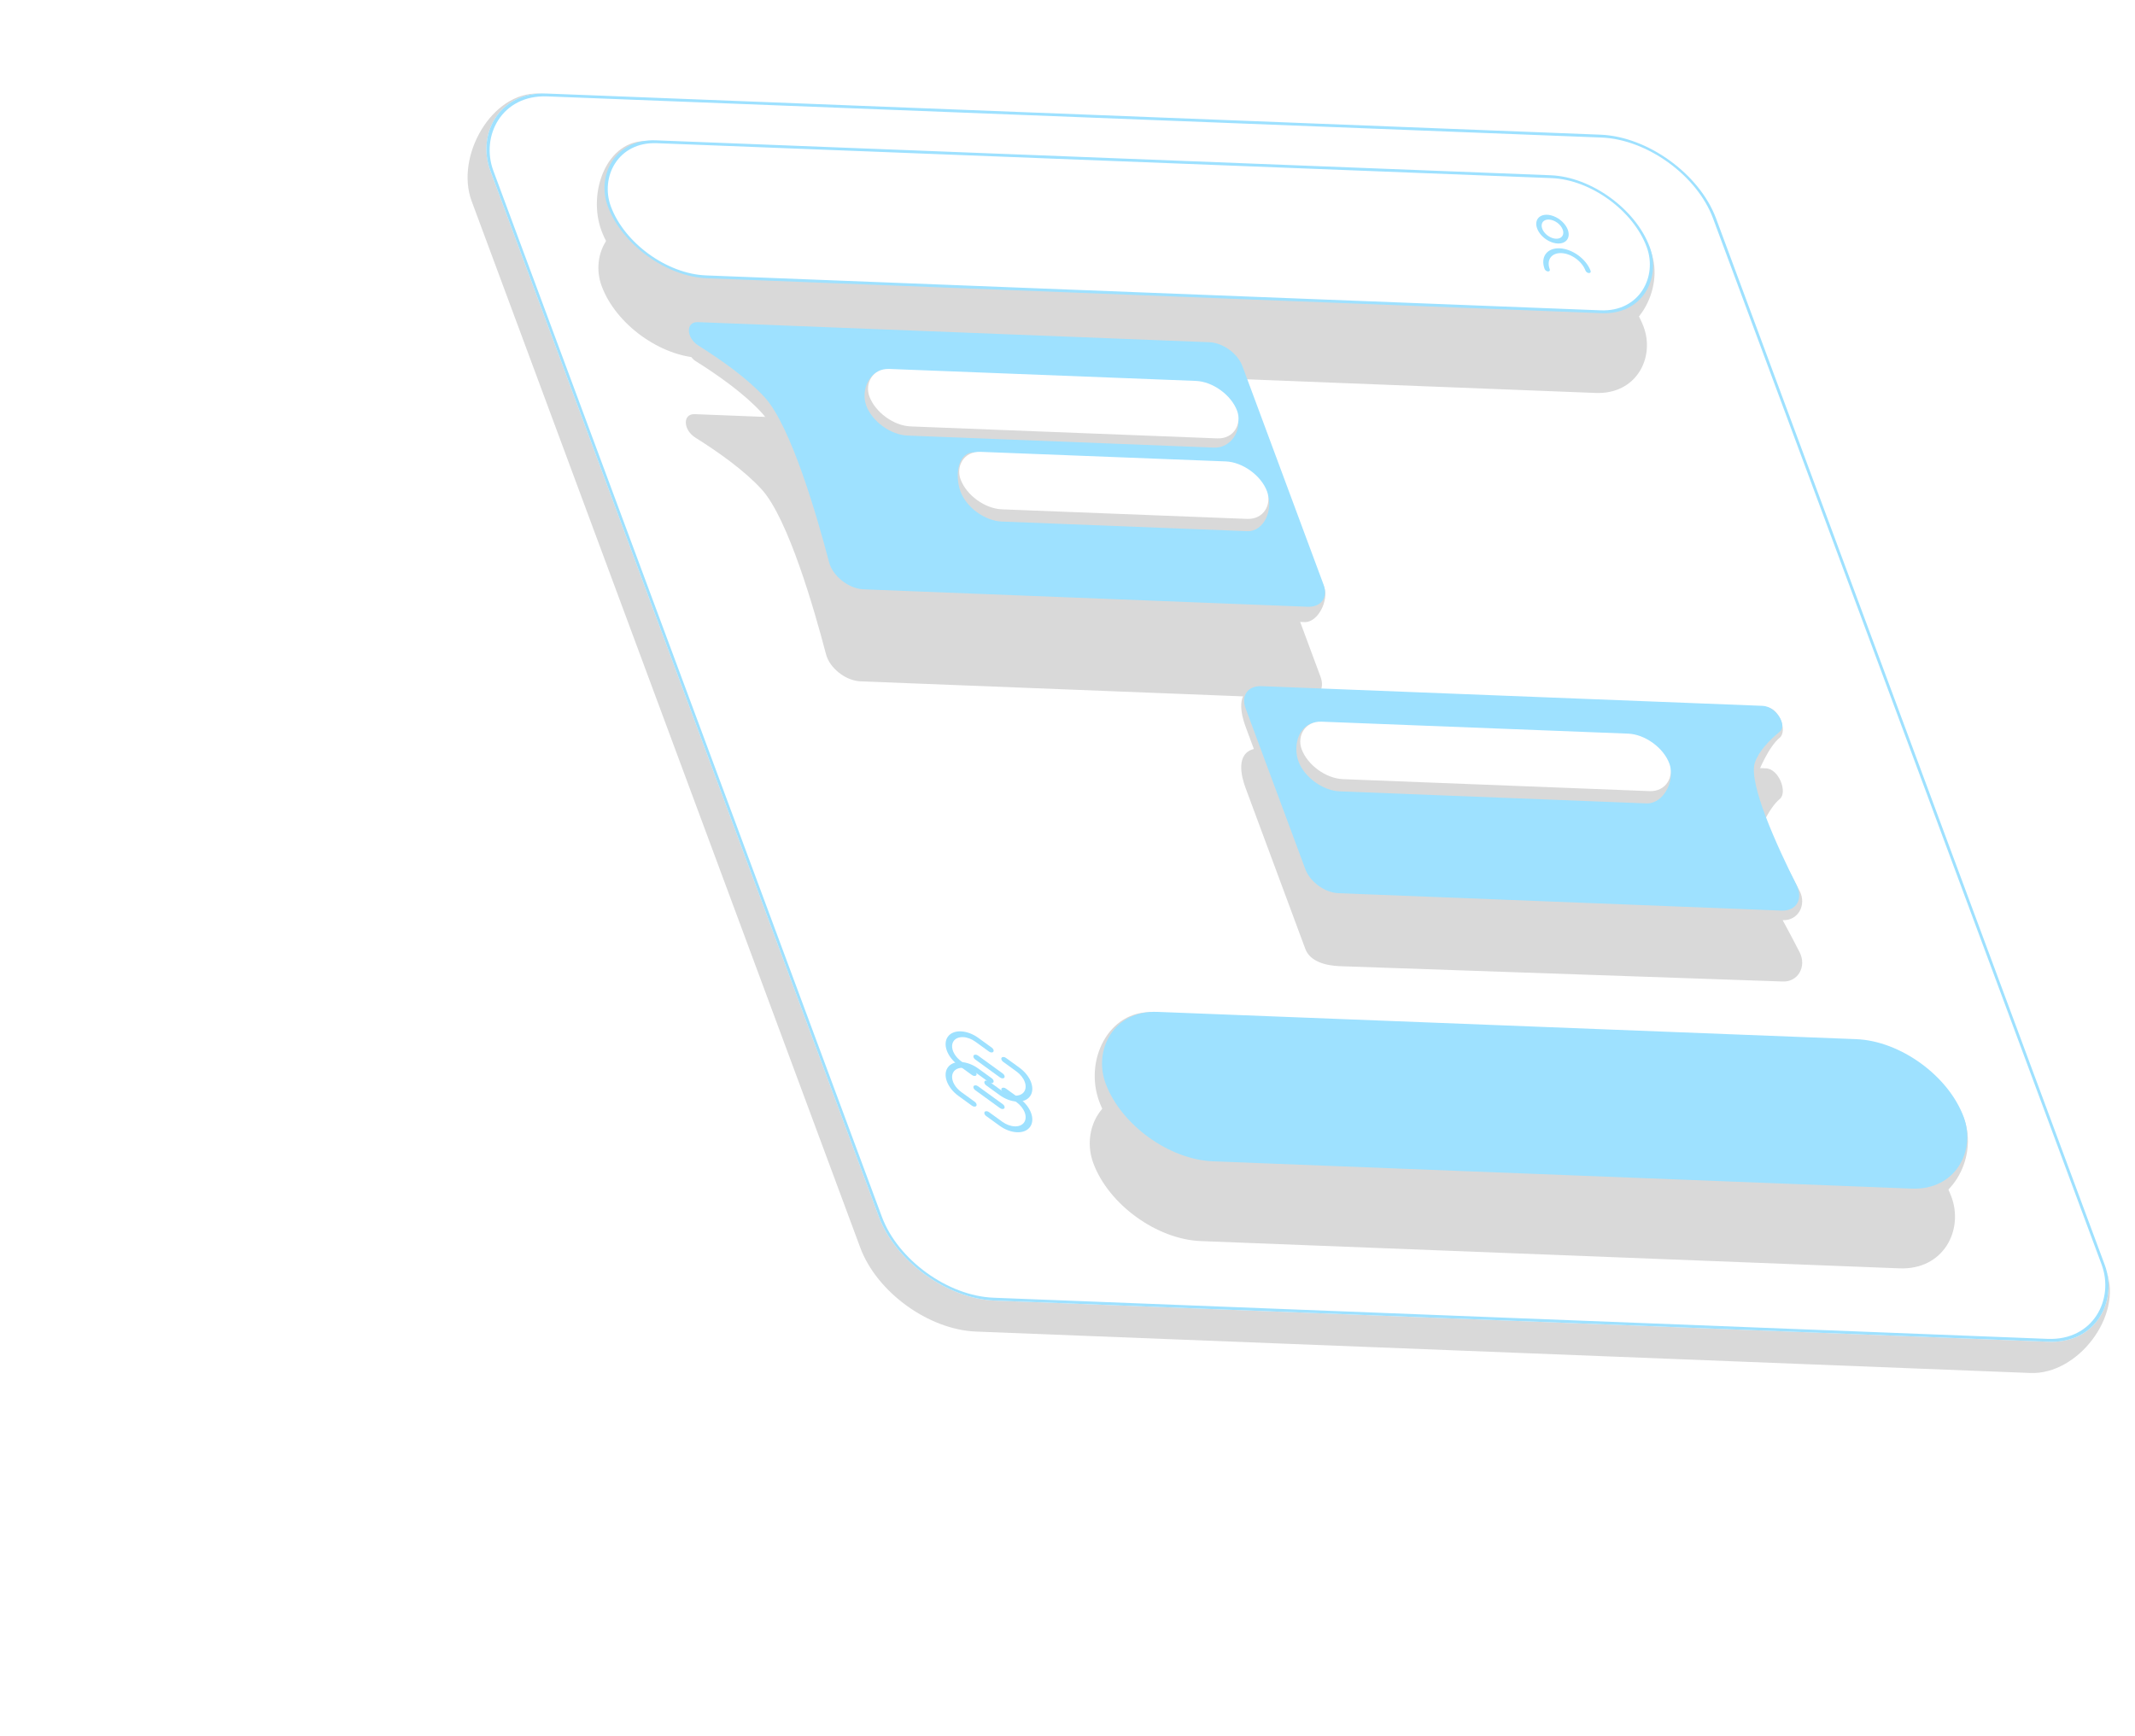 <svg width="696" height="566" viewBox="0 0 696 566" fill="none" xmlns="http://www.w3.org/2000/svg">
<g filter="url(#filter0_f_15_439)">
<rect width="400" height="417.347" rx="28" transform="matrix(-0.999 -0.039 0.365 0.938 471.886 95.296)" fill="white" fill-opacity="0.4"/>
</g>
<path d="M553.438 81.249C548.055 66.752 531.166 54.508 515.713 53.901L175.691 30.5C160.239 29.893 148.364 51.048 153.747 65.545L280.448 406.782C285.831 421.279 302.721 433.523 318.173 434.13L661.908 447.636C677.36 448.243 692.074 428.997 686.691 414.5L553.438 81.249Z" fill="#D9D9D9"/>
<g clip-path="url(#clip0_15_439)">
<rect width="400" height="420" rx="28" transform="matrix(-0.999 -0.039 0.348 0.937 549.691 45)" fill="white"/>
<path d="M538.191 82C533.578 69.574 516.724 65.649 503.479 65.129L211 46C197.755 45.48 191.463 62.796 196.077 75.222C200.691 87.648 215.168 98.143 228.412 98.663L520.187 110.127C533.432 110.648 542.805 94.426 538.191 82Z" fill="#D9D9D9"/>
<g filter="url(#filter1_f_15_439)">
<rect width="340" height="48" rx="24" transform="matrix(-0.999 -0.039 0.348 0.937 527.461 84.071)" fill="#D9D9D9"/>
</g>
<rect x="-0.326" y="0.449" width="339" height="47" rx="23.5" transform="matrix(-0.999 -0.039 0.348 0.937 528.654 58.087)" fill="white"/>
<rect x="-0.326" y="0.449" width="339" height="47" rx="23.5" transform="matrix(-0.999 -0.039 0.348 0.937 528.654 58.087)" stroke="#9EE1FF"/>
<g clip-path="url(#clip1_15_439)">
<path d="M507.838 79.392C506.85 79.354 505.782 79.041 504.769 78.493C503.756 77.946 502.844 77.189 502.148 76.318C501.452 75.446 501.003 74.5 500.858 73.598C500.713 72.697 500.879 71.88 501.334 71.252C501.79 70.624 502.514 70.212 503.416 70.07C504.318 69.927 505.357 70.059 506.402 70.45C507.446 70.84 508.45 71.472 509.285 72.264C510.12 73.057 510.75 73.974 511.094 74.901C511.554 76.144 511.47 77.315 510.859 78.157C510.249 78.999 509.162 79.443 507.838 79.392ZM504.938 71.58C504.279 71.554 503.703 71.712 503.283 72.034C502.862 72.356 502.617 72.827 502.577 73.388C502.536 73.95 502.704 74.575 503.057 75.186C503.411 75.798 503.935 76.367 504.563 76.822C505.191 77.278 505.895 77.599 506.586 77.745C507.277 77.891 507.924 77.855 508.444 77.642C508.965 77.43 509.337 77.05 509.512 76.55C509.687 76.051 509.658 75.454 509.429 74.836C509.121 74.007 508.475 73.199 507.633 72.588C506.79 71.978 505.821 71.615 504.938 71.58Z" fill="#9EE1FF"/>
<path d="M508.418 80.956C510.406 81.036 512.586 81.852 514.481 83.225C516.375 84.599 517.829 86.417 518.523 88.281C518.6 88.488 518.586 88.683 518.484 88.824C518.383 88.964 518.201 89.038 517.981 89.029C517.76 89.021 517.517 88.93 517.307 88.778C517.096 88.625 516.935 88.423 516.858 88.216C516.319 86.765 515.189 85.35 513.715 84.282C512.241 83.213 510.544 82.579 508.999 82.518C507.453 82.457 506.184 82.975 505.472 83.958C504.759 84.94 504.662 86.307 505.2 87.757C505.277 87.965 505.263 88.16 505.161 88.3C505.06 88.441 504.878 88.515 504.658 88.506C504.437 88.497 504.194 88.407 503.984 88.254C503.773 88.101 503.612 87.899 503.535 87.692C502.845 85.828 502.972 84.072 503.887 82.809C504.803 81.546 506.432 80.879 508.418 80.956Z" fill="#9EE1FF"/>
</g>
<path d="M431.691 191.5L404.031 124.39C402.493 120.248 397.668 116.75 393.253 116.576L227.191 105C223.163 104.842 222.673 115.154 226.68 117.669C234.053 122.295 242.656 128.372 248.285 134.537C256.898 143.97 265.443 173.629 269.286 188.337C270.459 192.824 275.682 196.946 280.511 197.135L425.276 202.823C429.691 202.997 433.229 195.642 431.691 191.5Z" fill="#D9D9D9"/>
<g filter="url(#filter2_f_15_439)">
<path d="M430.485 220.638L404.031 149.39C402.493 145.248 397.668 141.75 393.253 141.576L226.492 135.024C222.463 134.866 222.673 140.154 226.68 142.669C234.053 147.295 242.656 153.372 248.285 159.537C256.898 168.97 265.443 198.629 269.286 213.337C270.459 217.824 275.682 221.946 280.511 222.135L425.276 227.823C429.691 227.997 432.023 224.78 430.485 220.638Z" fill="#D9D9D9"/>
</g>
<path d="M431.485 190.638L405.031 119.39C403.493 115.248 398.668 111.75 394.253 111.576L227.492 105.024C223.463 104.866 223.673 110.154 227.68 112.669C235.053 117.295 243.656 123.372 249.285 129.537C257.898 138.97 266.443 168.629 270.286 183.337C271.459 187.824 276.682 191.946 281.511 192.135L426.276 197.823C430.691 197.997 433.023 194.78 431.485 190.638Z" fill="#9EE1FF"/>
<path d="M413.191 161C411.269 155.823 405.095 154.649 399.577 154.432L317.692 147.5C312.173 147.283 311.204 155.096 313.127 160.274C315.049 165.451 321.081 169.824 326.6 170.041L406.538 173.182C412.057 173.398 415.114 166.177 413.191 161Z" fill="#D9D9D9"/>
<rect width="100" height="20" rx="10" transform="matrix(-0.999 -0.039 0.348 0.937 409.568 150.825)" fill="white"/>
<path d="M403.191 135C401.269 129.823 394.348 127.4 388.829 127.183L289.191 120.5C283.673 120.283 280.473 127.062 282.395 132.239C284.317 137.417 290.35 141.79 295.868 142.007L395.791 145.933C401.31 146.149 405.114 140.177 403.191 135Z" fill="#D9D9D9"/>
<rect width="120" height="20" rx="10" transform="matrix(-0.999 -0.039 0.348 0.937 399.822 124.576)" fill="white"/>
<path d="M425.538 289.392L406.046 236.894C404.563 232.9 402.82 225.549 408.975 224.132C409.446 224.024 409.934 224.01 410.417 224.028L575.691 230.5C579.94 230.667 582.818 238.346 580.191 240.5C576.676 243.381 573.41 250.905 572.112 254.542C569.754 261.154 580.591 278.352 586.691 290.5C589.015 295.127 586.137 300.194 581.191 300L436.691 295C432.276 294.827 427.076 293.534 425.538 289.392Z" fill="#D9D9D9"/>
<g filter="url(#filter3_f_15_439)">
<path d="M425.538 309.392L406.046 256.894C404.563 252.9 402.82 245.549 408.975 244.132C409.446 244.024 409.934 244.01 410.417 244.028L575.691 250.5C579.94 250.667 582.818 258.346 580.191 260.5C576.676 263.381 573.41 270.905 572.112 274.542C569.754 281.154 580.591 298.352 586.691 310.5C589.015 315.127 586.137 320.194 581.191 320L436.691 315C432.276 314.827 427.076 313.534 425.538 309.392Z" fill="#D9D9D9"/>
</g>
<path d="M425.538 283.392L406.046 230.894C404.508 226.752 406.84 223.535 411.255 223.709L574.633 230.128C578.882 230.295 582.806 236.411 580.179 238.564C576.664 241.446 573.41 244.905 572.112 248.543C569.754 255.154 579.509 276.285 585.61 288.433C587.933 293.061 585.691 297.075 580.746 296.881L436.317 291.206C431.902 291.033 427.076 287.534 425.538 283.392Z" fill="#9EE1FF"/>
<path d="M544.191 249.5C542.269 244.323 535.255 243.401 529.736 243.184L430.691 235.5C423.302 235 421.38 243.062 423.302 248.24C425.224 253.417 431.256 257.79 436.775 258.007L536.698 261.933C542.217 262.15 546.114 254.677 544.191 249.5Z" fill="#D9D9D9"/>
<rect width="120" height="20" rx="10" transform="matrix(-0.999 -0.039 0.348 0.937 540.729 239.576)" fill="white"/>
<path d="M640.191 364.5C635.193 351.039 617.469 345.354 603.121 344.79L375.691 330C361.343 329.436 353.368 345.731 358.367 359.192C363.365 372.654 379.048 384.023 393.397 384.587L621.221 393.538C635.569 394.102 645.19 377.961 640.191 364.5Z" fill="#D9D9D9"/>
<g filter="url(#filter4_f_15_439)">
<rect width="280" height="52" rx="26" transform="matrix(-0.999 -0.039 0.348 0.937 627.101 365.811)" fill="#D9D9D9"/>
</g>
<rect width="280" height="52" rx="26" transform="matrix(-0.999 -0.039 0.348 0.937 631.101 339.811)" fill="#9EE1FF"/>
<g clip-path="url(#clip2_15_439)">
<path d="M322.386 352.565L326.781 355.751C328.048 356.653 329.497 357.183 330.814 357.226C332.132 357.27 333.212 356.824 333.82 355.984C334.429 355.145 334.517 353.98 334.067 352.742C333.616 351.503 332.662 350.29 331.412 349.366L327.016 346.177C326.763 345.994 326.569 345.751 326.477 345.503C326.385 345.254 326.401 345.02 326.524 344.851C326.646 344.683 326.864 344.594 327.129 344.605C327.394 344.615 327.685 344.724 327.937 344.907L332.332 348.096C334.108 349.384 335.47 351.089 336.118 352.836C336.766 354.584 336.648 356.23 335.79 357.414C334.931 358.598 333.402 359.221 331.539 359.147C329.676 359.074 327.632 358.309 325.857 357.021L321.462 353.835C321.214 353.651 321.026 353.411 320.937 353.165C320.848 352.919 320.865 352.688 320.986 352.522C321.107 352.355 321.321 352.266 321.582 352.275C321.843 352.283 322.131 352.387 322.383 352.565L322.386 352.565Z" fill="#9EE1FF"/>
<path d="M309 337.993C309.422 337.404 310.015 336.948 310.744 336.649C311.473 336.351 312.324 336.217 313.247 336.256C314.169 336.29 315.145 336.495 316.12 336.859C317.095 337.224 318.049 337.74 318.928 338.379L323.328 341.566C323.581 341.75 323.775 341.992 323.867 342.241C323.959 342.49 323.943 342.724 323.821 342.892C323.699 343.061 323.481 343.15 323.216 343.14C322.951 343.129 322.66 343.021 322.407 342.837L318.01 339.651C317.381 339.194 316.699 338.824 316.001 338.563C315.304 338.302 314.605 338.155 313.946 338.131C312.952 338.092 312.084 338.331 311.45 338.816C310.817 339.302 310.446 340.013 310.386 340.859C310.326 341.705 310.578 342.649 311.111 343.57C311.645 344.492 312.435 345.351 313.382 346.038L317.777 349.224C318.03 349.407 318.224 349.65 318.316 349.898C318.408 350.147 318.392 350.382 318.269 350.55C318.147 350.719 317.93 350.807 317.664 350.797C317.399 350.787 317.108 350.678 316.855 350.495L312.461 347.31C310.687 346.022 309.326 344.318 308.677 342.571C308.029 340.825 308.144 339.178 309 337.993Z" fill="#9EE1FF"/>
<path d="M318.814 344.135L326.898 349.995C327.025 350.086 327.14 350.192 327.235 350.309C327.329 350.425 327.403 350.549 327.45 350.674C327.497 350.798 327.518 350.921 327.511 351.034C327.503 351.147 327.468 351.249 327.407 351.333C327.345 351.417 327.26 351.483 327.154 351.525C327.049 351.567 326.926 351.586 326.793 351.58C326.66 351.573 326.52 351.542 326.379 351.488C326.239 351.434 326.102 351.359 325.977 351.266L317.893 345.405C317.645 345.221 317.457 344.98 317.368 344.735C317.279 344.489 317.297 344.258 317.417 344.092C317.538 343.925 317.752 343.836 318.013 343.844C318.275 343.853 318.562 343.957 318.814 344.135Z" fill="#9EE1FF"/>
</g>
<g clip-path="url(#clip3_15_439)" filter="url(#filter5_f_15_439)">
<path d="M322.386 362.565L326.781 365.751C328.048 366.653 329.497 367.183 330.814 367.226C332.132 367.27 333.212 366.824 333.82 365.984C334.429 365.145 334.517 363.98 334.067 362.742C333.616 361.503 332.662 360.29 331.412 359.366L327.016 356.177C326.763 355.994 326.569 355.751 326.477 355.503C326.385 355.254 326.401 355.02 326.524 354.851C326.646 354.683 326.864 354.594 327.129 354.605C327.394 354.615 327.685 354.724 327.937 354.907L332.332 358.096C334.108 359.384 335.47 361.089 336.118 362.836C336.766 364.584 336.648 366.23 335.79 367.414C334.931 368.598 333.402 369.221 331.539 369.147C329.676 369.074 327.632 368.309 325.857 367.021L321.462 363.835C321.214 363.651 321.026 363.411 320.937 363.165C320.848 362.919 320.865 362.688 320.986 362.522C321.107 362.355 321.321 362.266 321.582 362.275C321.843 362.283 322.131 362.387 322.383 362.565L322.386 362.565Z" fill="#9EE1FF"/>
<path d="M309 347.993C309.422 347.404 310.015 346.948 310.744 346.649C311.473 346.351 312.324 346.217 313.247 346.256C314.169 346.29 315.145 346.495 316.12 346.859C317.095 347.224 318.049 347.74 318.928 348.379L323.328 351.566C323.581 351.75 323.775 351.992 323.867 352.241C323.959 352.49 323.943 352.724 323.821 352.892C323.699 353.061 323.481 353.15 323.216 353.14C322.951 353.129 322.66 353.021 322.407 352.837L318.01 349.651C317.381 349.194 316.699 348.824 316.001 348.563C315.304 348.302 314.605 348.155 313.946 348.131C312.952 348.092 312.084 348.331 311.45 348.816C310.817 349.302 310.446 350.013 310.386 350.859C310.326 351.705 310.578 352.649 311.111 353.57C311.645 354.492 312.435 355.351 313.382 356.038L317.777 359.224C318.03 359.407 318.224 359.65 318.316 359.898C318.408 360.147 318.392 360.382 318.269 360.55C318.147 360.719 317.93 360.807 317.664 360.797C317.399 360.787 317.108 360.678 316.855 360.495L312.461 357.31C310.687 356.022 309.326 354.318 308.677 352.571C308.029 350.825 308.144 349.178 309 347.993Z" fill="#9EE1FF"/>
<path d="M318.814 354.135L326.898 359.996C327.025 360.086 327.14 360.192 327.235 360.309C327.329 360.425 327.403 360.549 327.45 360.674C327.497 360.798 327.518 360.921 327.511 361.034C327.503 361.147 327.468 361.249 327.407 361.333C327.345 361.418 327.26 361.483 327.154 361.525C327.049 361.567 326.926 361.586 326.793 361.58C326.66 361.573 326.52 361.542 326.379 361.488C326.239 361.434 326.102 361.359 325.977 361.266L317.893 355.405C317.645 355.221 317.457 354.981 317.368 354.735C317.279 354.489 317.297 354.258 317.417 354.092C317.538 353.925 317.752 353.836 318.013 353.844C318.275 353.853 318.562 353.957 318.814 354.135Z" fill="#9EE1FF"/>
</g>
</g>
<rect x="-0.326" y="0.449" width="399" height="419" rx="27.5" transform="matrix(-0.999 -0.039 0.348 0.937 548.884 45.015)" stroke="#9EE1FF"/>
<defs>
<filter id="filter0_f_15_439" x="0.59" y="0.668" width="695.064" height="565.018" filterUnits="userSpaceOnUse" color-interpolation-filters="sRGB">
<feFlood flood-opacity="0" result="BackgroundImageFix"/>
<feBlend mode="normal" in="SourceGraphic" in2="BackgroundImageFix" result="shape"/>
<feGaussianBlur stdDeviation="40" result="effect1_foregroundBlur_15_439"/>
</filter>
<filter id="filter1_f_15_439" x="154.657" y="31.645" width="422.579" height="136.502" filterUnits="userSpaceOnUse" color-interpolation-filters="sRGB">
<feFlood flood-opacity="0" result="BackgroundImageFix"/>
<feBlend mode="normal" in="SourceGraphic" in2="BackgroundImageFix" result="shape"/>
<feGaussianBlur stdDeviation="20" result="effect1_foregroundBlur_15_439"/>
</filter>
<filter id="filter2_f_15_439" x="183.571" y="95.021" width="287.388" height="172.809" filterUnits="userSpaceOnUse" color-interpolation-filters="sRGB">
<feFlood flood-opacity="0" result="BackgroundImageFix"/>
<feBlend mode="normal" in="SourceGraphic" in2="BackgroundImageFix" result="shape"/>
<feGaussianBlur stdDeviation="20" result="effect1_foregroundBlur_15_439"/>
</filter>
<filter id="filter3_f_15_439" x="364.628" y="204.021" width="262.88" height="155.984" filterUnits="userSpaceOnUse" color-interpolation-filters="sRGB">
<feFlood flood-opacity="0" result="BackgroundImageFix"/>
<feBlend mode="normal" in="SourceGraphic" in2="BackgroundImageFix" result="shape"/>
<feGaussianBlur stdDeviation="20" result="effect1_foregroundBlur_15_439"/>
</filter>
<filter id="filter4_f_15_439" x="314.828" y="315.817" width="362.861" height="137.743" filterUnits="userSpaceOnUse" color-interpolation-filters="sRGB">
<feFlood flood-opacity="0" result="BackgroundImageFix"/>
<feBlend mode="normal" in="SourceGraphic" in2="BackgroundImageFix" result="shape"/>
<feGaussianBlur stdDeviation="20" result="effect1_foregroundBlur_15_439"/>
</filter>
<filter id="filter5_f_15_439" x="302.228" y="341.98" width="40.335" height="31.441" filterUnits="userSpaceOnUse" color-interpolation-filters="sRGB">
<feFlood flood-opacity="0" result="BackgroundImageFix"/>
<feBlend mode="normal" in="SourceGraphic" in2="BackgroundImageFix" result="shape"/>
<feGaussianBlur stdDeviation="2" result="effect1_foregroundBlur_15_439"/>
</filter>
<clipPath id="clip0_15_439">
<rect width="400" height="420" rx="28" transform="matrix(-0.999 -0.039 0.348 0.937 549.691 45)" fill="white"/>
</clipPath>
<clipPath id="clip1_15_439">
<rect width="20" height="20" fill="white" transform="matrix(-0.999 -0.039 0.348 0.937 514.35 70.41)"/>
</clipPath>
<clipPath id="clip2_15_439">
<rect width="24" height="24" fill="white" transform="matrix(-0.999 -0.039 0.348 0.937 330.209 336.922)"/>
</clipPath>
<clipPath id="clip3_15_439">
<rect width="24" height="24" fill="white" transform="matrix(-0.999 -0.039 0.348 0.937 330.209 346.922)"/>
</clipPath>
</defs>
</svg>
